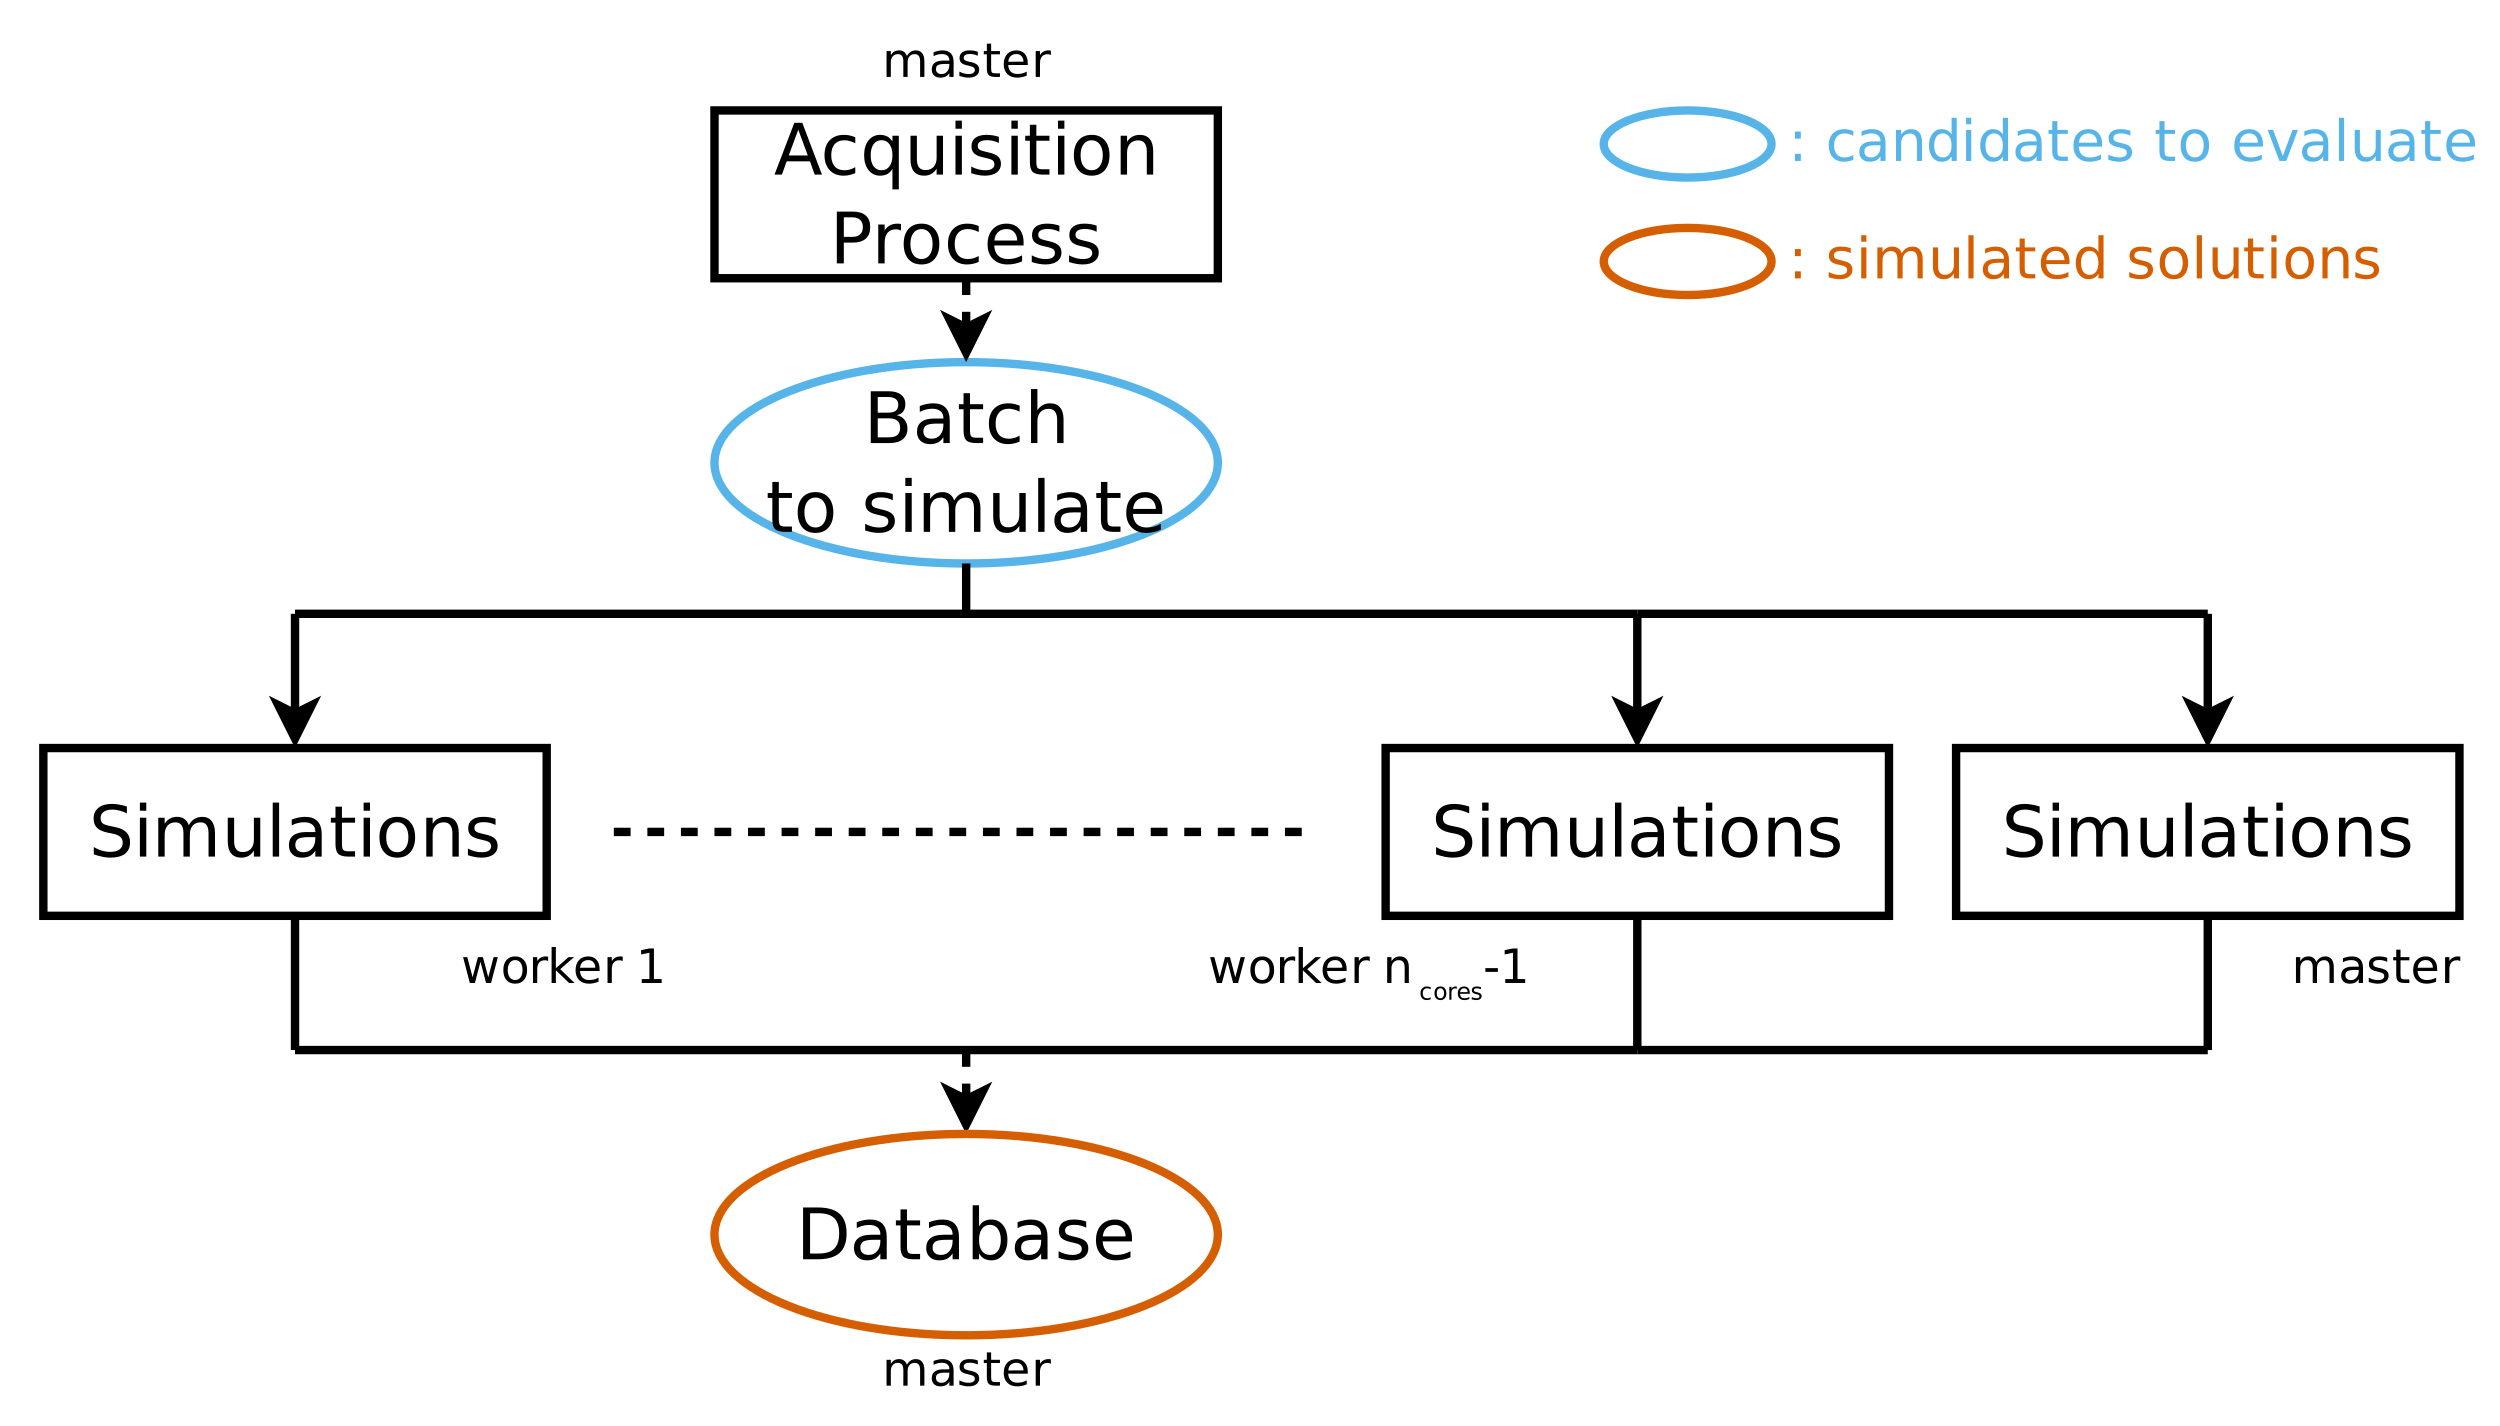 <?xml version="1.0" encoding="UTF-8"?>
<svg xmlns="http://www.w3.org/2000/svg" xmlns:xlink="http://www.w3.org/1999/xlink" width="447pt" height="255pt" viewBox="0 0 447 255" version="1.1">
<defs>
<g>
<symbol overflow="visible" id="glyph0-0">
<path style="stroke:none;" d="M 0.5 1.797 L 0.5 -7.156 L 5.578 -7.156 L 5.578 1.797 Z M 1.078 1.234 L 5.016 1.234 L 5.016 -6.594 L 1.078 -6.594 Z M 1.078 1.234 "/>
</symbol>
<symbol overflow="visible" id="glyph0-1">
<path style="stroke:none;" d="M 1.188 -1.266 L 2.234 -1.266 L 2.234 0 L 1.188 0 Z M 1.188 -5.25 L 2.234 -5.25 L 2.234 -3.984 L 1.188 -3.984 Z M 1.188 -5.25 "/>
</symbol>
<symbol overflow="visible" id="glyph0-2">
<path style="stroke:none;" d=""/>
</symbol>
<symbol overflow="visible" id="glyph0-3">
<path style="stroke:none;" d="M 4.953 -5.344 L 4.953 -4.484 C 4.691 -4.629 4.43 -4.738 4.172 -4.812 C 3.91 -4.883 3.648 -4.922 3.391 -4.922 C 2.797 -4.922 2.332 -4.727 2 -4.344 C 1.676 -3.969 1.516 -3.441 1.516 -2.766 C 1.516 -2.086 1.676 -1.562 2 -1.188 C 2.332 -0.812 2.797 -0.625 3.391 -0.625 C 3.648 -0.625 3.91 -0.66 4.172 -0.734 C 4.43 -0.805 4.691 -0.914 4.953 -1.062 L 4.953 -0.219 C 4.703 -0.094 4.438 -0.004 4.156 0.047 C 3.883 0.109 3.598 0.141 3.297 0.141 C 2.453 0.141 1.785 -0.117 1.297 -0.641 C 0.805 -1.172 0.562 -1.879 0.562 -2.766 C 0.562 -3.672 0.805 -4.383 1.297 -4.906 C 1.797 -5.426 2.484 -5.688 3.359 -5.688 C 3.641 -5.688 3.91 -5.656 4.172 -5.594 C 4.441 -5.539 4.703 -5.457 4.953 -5.344 Z M 4.953 -5.344 "/>
</symbol>
<symbol overflow="visible" id="glyph0-4">
<path style="stroke:none;" d="M 3.484 -2.797 C 2.742 -2.797 2.227 -2.707 1.938 -2.531 C 1.656 -2.363 1.516 -2.078 1.516 -1.672 C 1.516 -1.348 1.617 -1.094 1.828 -0.906 C 2.047 -0.719 2.344 -0.625 2.719 -0.625 C 3.219 -0.625 3.617 -0.801 3.922 -1.156 C 4.234 -1.52 4.391 -2 4.391 -2.594 L 4.391 -2.797 Z M 5.297 -3.172 L 5.297 0 L 4.391 0 L 4.391 -0.844 C 4.18 -0.508 3.922 -0.258 3.609 -0.094 C 3.297 0.062 2.914 0.141 2.469 0.141 C 1.895 0.141 1.441 -0.016 1.109 -0.328 C 0.773 -0.648 0.609 -1.078 0.609 -1.609 C 0.609 -2.234 0.816 -2.703 1.234 -3.016 C 1.648 -3.336 2.273 -3.5 3.109 -3.5 L 4.391 -3.5 L 4.391 -3.594 C 4.391 -4.008 4.25 -4.332 3.969 -4.562 C 3.695 -4.801 3.312 -4.922 2.812 -4.922 C 2.488 -4.922 2.176 -4.879 1.875 -4.797 C 1.582 -4.723 1.297 -4.609 1.016 -4.453 L 1.016 -5.297 C 1.348 -5.43 1.672 -5.531 1.984 -5.594 C 2.297 -5.656 2.602 -5.688 2.906 -5.688 C 3.707 -5.688 4.305 -5.477 4.703 -5.062 C 5.098 -4.645 5.297 -4.016 5.297 -3.172 Z M 5.297 -3.172 "/>
</symbol>
<symbol overflow="visible" id="glyph0-5">
<path style="stroke:none;" d="M 5.578 -3.359 L 5.578 0 L 4.656 0 L 4.656 -3.328 C 4.656 -3.848 4.551 -4.238 4.344 -4.5 C 4.145 -4.758 3.844 -4.891 3.438 -4.891 C 2.938 -4.891 2.547 -4.734 2.266 -4.422 C 1.984 -4.109 1.844 -3.68 1.844 -3.141 L 1.844 0 L 0.922 0 L 0.922 -5.547 L 1.844 -5.547 L 1.844 -4.688 C 2.062 -5.02 2.316 -5.27 2.609 -5.438 C 2.91 -5.602 3.254 -5.688 3.641 -5.688 C 4.273 -5.688 4.754 -5.488 5.078 -5.094 C 5.41 -4.695 5.578 -4.117 5.578 -3.359 Z M 5.578 -3.359 "/>
</symbol>
<symbol overflow="visible" id="glyph0-6">
<path style="stroke:none;" d="M 4.609 -4.719 L 4.609 -7.719 L 5.531 -7.719 L 5.531 0 L 4.609 0 L 4.609 -0.828 C 4.422 -0.504 4.18 -0.258 3.891 -0.094 C 3.598 0.062 3.242 0.141 2.828 0.141 C 2.16 0.141 1.613 -0.125 1.188 -0.656 C 0.77 -1.195 0.562 -1.898 0.562 -2.766 C 0.562 -3.641 0.77 -4.344 1.188 -4.875 C 1.613 -5.414 2.16 -5.688 2.828 -5.688 C 3.242 -5.688 3.598 -5.602 3.891 -5.438 C 4.18 -5.281 4.422 -5.039 4.609 -4.719 Z M 1.5 -2.766 C 1.5 -2.098 1.633 -1.57 1.906 -1.188 C 2.188 -0.812 2.57 -0.625 3.062 -0.625 C 3.539 -0.625 3.914 -0.812 4.188 -1.188 C 4.469 -1.57 4.609 -2.098 4.609 -2.766 C 4.609 -3.441 4.469 -3.969 4.188 -4.344 C 3.914 -4.727 3.539 -4.922 3.062 -4.922 C 2.57 -4.922 2.188 -4.727 1.906 -4.344 C 1.633 -3.969 1.5 -3.441 1.5 -2.766 Z M 1.5 -2.766 "/>
</symbol>
<symbol overflow="visible" id="glyph0-7">
<path style="stroke:none;" d="M 0.953 -5.547 L 1.875 -5.547 L 1.875 0 L 0.953 0 Z M 0.953 -7.719 L 1.875 -7.719 L 1.875 -6.562 L 0.953 -6.562 Z M 0.953 -7.719 "/>
</symbol>
<symbol overflow="visible" id="glyph0-8">
<path style="stroke:none;" d="M 1.859 -7.125 L 1.859 -5.547 L 3.734 -5.547 L 3.734 -4.844 L 1.859 -4.844 L 1.859 -1.828 C 1.859 -1.379 1.922 -1.086 2.047 -0.953 C 2.172 -0.828 2.422 -0.766 2.797 -0.766 L 3.734 -0.766 L 3.734 0 L 2.797 0 C 2.098 0 1.613 -0.129 1.344 -0.391 C 1.07 -0.648 0.938 -1.129 0.938 -1.828 L 0.938 -4.844 L 0.266 -4.844 L 0.266 -5.547 L 0.938 -5.547 L 0.938 -7.125 Z M 1.859 -7.125 "/>
</symbol>
<symbol overflow="visible" id="glyph0-9">
<path style="stroke:none;" d="M 5.703 -3 L 5.703 -2.562 L 1.516 -2.562 C 1.555 -1.926 1.742 -1.441 2.078 -1.109 C 2.422 -0.785 2.895 -0.625 3.5 -0.625 C 3.844 -0.625 4.18 -0.664 4.516 -0.75 C 4.848 -0.844 5.176 -0.973 5.5 -1.141 L 5.5 -0.281 C 5.164 -0.145 4.828 -0.039 4.484 0.031 C 4.141 0.102 3.789 0.141 3.438 0.141 C 2.551 0.141 1.848 -0.113 1.328 -0.625 C 0.816 -1.145 0.562 -1.844 0.562 -2.719 C 0.562 -3.633 0.805 -4.359 1.297 -4.891 C 1.785 -5.422 2.445 -5.688 3.281 -5.688 C 4.031 -5.688 4.617 -5.445 5.047 -4.969 C 5.484 -4.488 5.703 -3.832 5.703 -3 Z M 4.797 -3.266 C 4.785 -3.766 4.645 -4.164 4.375 -4.469 C 4.102 -4.77 3.742 -4.922 3.297 -4.922 C 2.785 -4.922 2.375 -4.773 2.062 -4.484 C 1.758 -4.191 1.586 -3.785 1.547 -3.266 Z M 4.797 -3.266 "/>
</symbol>
<symbol overflow="visible" id="glyph0-10">
<path style="stroke:none;" d="M 4.5 -5.391 L 4.5 -4.531 C 4.238 -4.656 3.969 -4.75 3.688 -4.812 C 3.414 -4.883 3.129 -4.922 2.828 -4.922 C 2.379 -4.922 2.039 -4.852 1.812 -4.719 C 1.582 -4.582 1.469 -4.375 1.469 -4.094 C 1.469 -3.883 1.547 -3.719 1.703 -3.594 C 1.867 -3.469 2.195 -3.352 2.688 -3.25 L 3 -3.172 C 3.656 -3.035 4.117 -2.844 4.391 -2.594 C 4.66 -2.344 4.797 -1.988 4.797 -1.531 C 4.797 -1.02 4.594 -0.613 4.188 -0.312 C 3.781 -0.008 3.219 0.141 2.5 0.141 C 2.195 0.141 1.883 0.109 1.562 0.047 C 1.25 -0.004 0.91 -0.086 0.547 -0.203 L 0.547 -1.141 C 0.891 -0.961 1.223 -0.832 1.547 -0.75 C 1.867 -0.664 2.191 -0.625 2.516 -0.625 C 2.941 -0.625 3.27 -0.695 3.5 -0.844 C 3.738 -0.988 3.859 -1.195 3.859 -1.469 C 3.859 -1.707 3.773 -1.895 3.609 -2.031 C 3.441 -2.164 3.078 -2.297 2.516 -2.422 L 2.188 -2.484 C 1.625 -2.609 1.219 -2.789 0.969 -3.031 C 0.719 -3.281 0.594 -3.617 0.594 -4.047 C 0.594 -4.566 0.773 -4.969 1.141 -5.25 C 1.516 -5.539 2.039 -5.688 2.719 -5.688 C 3.062 -5.688 3.379 -5.66 3.672 -5.609 C 3.973 -5.566 4.25 -5.492 4.5 -5.391 Z M 4.5 -5.391 "/>
</symbol>
<symbol overflow="visible" id="glyph0-11">
<path style="stroke:none;" d="M 3.109 -4.922 C 2.617 -4.922 2.227 -4.727 1.938 -4.344 C 1.656 -3.957 1.516 -3.43 1.516 -2.766 C 1.516 -2.109 1.656 -1.586 1.938 -1.203 C 2.227 -0.816 2.617 -0.625 3.109 -0.625 C 3.598 -0.625 3.984 -0.816 4.266 -1.203 C 4.547 -1.586 4.688 -2.109 4.688 -2.766 C 4.688 -3.43 4.547 -3.957 4.266 -4.344 C 3.984 -4.727 3.598 -4.922 3.109 -4.922 Z M 3.109 -5.688 C 3.898 -5.688 4.52 -5.426 4.969 -4.906 C 5.426 -4.395 5.656 -3.68 5.656 -2.766 C 5.656 -1.859 5.426 -1.145 4.969 -0.625 C 4.52 -0.113 3.898 0.141 3.109 0.141 C 2.316 0.141 1.691 -0.113 1.234 -0.625 C 0.785 -1.145 0.562 -1.859 0.562 -2.766 C 0.562 -3.68 0.785 -4.395 1.234 -4.906 C 1.691 -5.426 2.316 -5.688 3.109 -5.688 Z M 3.109 -5.688 "/>
</symbol>
<symbol overflow="visible" id="glyph0-12">
<path style="stroke:none;" d="M 0.297 -5.547 L 1.266 -5.547 L 3 -0.891 L 4.734 -5.547 L 5.703 -5.547 L 3.625 0 L 2.391 0 Z M 0.297 -5.547 "/>
</symbol>
<symbol overflow="visible" id="glyph0-13">
<path style="stroke:none;" d="M 0.953 -7.719 L 1.875 -7.719 L 1.875 0 L 0.953 0 Z M 0.953 -7.719 "/>
</symbol>
<symbol overflow="visible" id="glyph0-14">
<path style="stroke:none;" d="M 0.859 -2.188 L 0.859 -5.547 L 1.781 -5.547 L 1.781 -2.234 C 1.781 -1.703 1.879 -1.305 2.078 -1.047 C 2.285 -0.785 2.594 -0.656 3 -0.656 C 3.5 -0.656 3.891 -0.812 4.172 -1.125 C 4.461 -1.438 4.609 -1.863 4.609 -2.406 L 4.609 -5.547 L 5.516 -5.547 L 5.516 0 L 4.609 0 L 4.609 -0.859 C 4.379 -0.516 4.117 -0.258 3.828 -0.094 C 3.535 0.062 3.195 0.141 2.812 0.141 C 2.176 0.141 1.691 -0.055 1.359 -0.453 C 1.023 -0.848 0.859 -1.426 0.859 -2.188 Z M 3.156 -5.688 Z M 3.156 -5.688 "/>
</symbol>
<symbol overflow="visible" id="glyph0-15">
<path style="stroke:none;" d="M 5.281 -4.484 C 5.508 -4.898 5.781 -5.203 6.094 -5.391 C 6.414 -5.586 6.789 -5.688 7.219 -5.688 C 7.801 -5.688 8.25 -5.484 8.562 -5.078 C 8.875 -4.672 9.031 -4.098 9.031 -3.359 L 9.031 0 L 8.109 0 L 8.109 -3.328 C 8.109 -3.859 8.016 -4.25 7.828 -4.5 C 7.641 -4.758 7.352 -4.891 6.969 -4.891 C 6.5 -4.891 6.125 -4.734 5.844 -4.422 C 5.57 -4.109 5.438 -3.68 5.438 -3.141 L 5.438 0 L 4.516 0 L 4.516 -3.328 C 4.516 -3.859 4.422 -4.25 4.234 -4.5 C 4.047 -4.758 3.754 -4.891 3.359 -4.891 C 2.891 -4.891 2.52 -4.734 2.25 -4.422 C 1.977 -4.109 1.844 -3.68 1.844 -3.141 L 1.844 0 L 0.922 0 L 0.922 -5.547 L 1.844 -5.547 L 1.844 -4.688 C 2.051 -5.031 2.301 -5.281 2.594 -5.438 C 2.883 -5.602 3.227 -5.688 3.625 -5.688 C 4.031 -5.688 4.375 -5.582 4.656 -5.375 C 4.938 -5.176 5.145 -4.879 5.281 -4.484 Z M 5.281 -4.484 "/>
</symbol>
<symbol overflow="visible" id="glyph1-0">
<path style="stroke:none;" d="M 0.625 2.25 L 0.625 -8.953 L 6.984 -8.953 L 6.984 2.25 Z M 1.344 1.531 L 6.281 1.531 L 6.281 -8.25 L 1.344 -8.25 Z M 1.344 1.531 "/>
</symbol>
<symbol overflow="visible" id="glyph1-1">
<path style="stroke:none;" d="M 4.344 -8.031 L 2.641 -3.422 L 6.047 -3.422 Z M 3.641 -9.266 L 5.062 -9.266 L 8.578 0 L 7.281 0 L 6.438 -2.375 L 2.266 -2.375 L 1.422 0 L 0.094 0 Z M 3.641 -9.266 "/>
</symbol>
<symbol overflow="visible" id="glyph1-2">
<path style="stroke:none;" d="M 6.203 -6.688 L 6.203 -5.609 C 5.879 -5.785 5.551 -5.914 5.219 -6 C 4.895 -6.094 4.57 -6.141 4.25 -6.141 C 3.5 -6.141 2.922 -5.906 2.516 -5.438 C 2.109 -4.969 1.906 -4.312 1.906 -3.469 C 1.906 -2.625 2.109 -1.961 2.516 -1.484 C 2.922 -1.016 3.5 -0.781 4.25 -0.781 C 4.57 -0.781 4.895 -0.82 5.219 -0.906 C 5.551 -1 5.879 -1.141 6.203 -1.328 L 6.203 -0.266 C 5.879 -0.117 5.547 -0.008 5.203 0.062 C 4.867 0.145 4.508 0.188 4.125 0.188 C 3.07 0.188 2.238 -0.141 1.625 -0.797 C 1.008 -1.461 0.703 -2.352 0.703 -3.469 C 0.703 -4.602 1.008 -5.492 1.625 -6.141 C 2.25 -6.785 3.102 -7.109 4.188 -7.109 C 4.539 -7.109 4.883 -7.07 5.219 -7 C 5.551 -6.926 5.879 -6.82 6.203 -6.688 Z M 6.203 -6.688 "/>
</symbol>
<symbol overflow="visible" id="glyph1-3">
<path style="stroke:none;" d="M 1.875 -3.469 C 1.875 -2.625 2.047 -1.961 2.391 -1.484 C 2.742 -1.016 3.223 -0.781 3.828 -0.781 C 4.422 -0.781 4.891 -1.016 5.234 -1.484 C 5.586 -1.961 5.766 -2.625 5.766 -3.469 C 5.766 -4.301 5.586 -4.957 5.234 -5.438 C 4.891 -5.914 4.422 -6.156 3.828 -6.156 C 3.223 -6.156 2.742 -5.914 2.391 -5.438 C 2.047 -4.957 1.875 -4.301 1.875 -3.469 Z M 5.766 -1.047 C 5.523 -0.629 5.223 -0.316 4.859 -0.109 C 4.492 0.086 4.055 0.188 3.547 0.188 C 2.703 0.188 2.016 -0.145 1.484 -0.812 C 0.961 -1.488 0.703 -2.375 0.703 -3.469 C 0.703 -4.562 0.961 -5.441 1.484 -6.109 C 2.016 -6.773 2.703 -7.109 3.547 -7.109 C 4.055 -7.109 4.492 -7.008 4.859 -6.812 C 5.223 -6.613 5.523 -6.305 5.766 -5.891 L 5.766 -6.953 L 6.906 -6.953 L 6.906 2.641 L 5.766 2.641 Z M 5.766 -1.047 "/>
</symbol>
<symbol overflow="visible" id="glyph1-4">
<path style="stroke:none;" d="M 1.078 -2.734 L 1.078 -6.953 L 2.219 -6.953 L 2.219 -2.781 C 2.219 -2.125 2.344 -1.629 2.594 -1.297 C 2.852 -0.973 3.242 -0.812 3.766 -0.812 C 4.379 -0.812 4.863 -1.004 5.219 -1.391 C 5.57 -1.785 5.75 -2.328 5.75 -3.016 L 5.75 -6.953 L 6.891 -6.953 L 6.891 0 L 5.75 0 L 5.75 -1.062 C 5.477 -0.645 5.16 -0.332 4.797 -0.125 C 4.43 0.082 4.004 0.188 3.516 0.188 C 2.711 0.188 2.102 -0.062 1.688 -0.562 C 1.281 -1.062 1.078 -1.785 1.078 -2.734 Z M 3.953 -7.109 Z M 3.953 -7.109 "/>
</symbol>
<symbol overflow="visible" id="glyph1-5">
<path style="stroke:none;" d="M 1.203 -6.953 L 2.344 -6.953 L 2.344 0 L 1.203 0 Z M 1.203 -9.656 L 2.344 -9.656 L 2.344 -8.203 L 1.203 -8.203 Z M 1.203 -9.656 "/>
</symbol>
<symbol overflow="visible" id="glyph1-6">
<path style="stroke:none;" d="M 5.625 -6.75 L 5.625 -5.656 C 5.301 -5.82 4.961 -5.945 4.609 -6.031 C 4.266 -6.113 3.91 -6.156 3.547 -6.156 C 2.973 -6.156 2.547 -6.066 2.266 -5.891 C 1.984 -5.723 1.844 -5.469 1.844 -5.125 C 1.844 -4.852 1.941 -4.641 2.141 -4.484 C 2.348 -4.336 2.758 -4.195 3.375 -4.062 L 3.766 -3.969 C 4.566 -3.801 5.141 -3.555 5.484 -3.234 C 5.828 -2.922 6 -2.484 6 -1.922 C 6 -1.273 5.742 -0.758 5.234 -0.375 C 4.723 0 4.02 0.188 3.125 0.188 C 2.75 0.188 2.359 0.148 1.953 0.078 C 1.555 0.004 1.133 -0.102 0.688 -0.25 L 0.688 -1.438 C 1.113 -1.219 1.531 -1.051 1.938 -0.938 C 2.344 -0.832 2.75 -0.781 3.156 -0.781 C 3.688 -0.781 4.098 -0.867 4.391 -1.047 C 4.68 -1.234 4.828 -1.492 4.828 -1.828 C 4.828 -2.141 4.723 -2.379 4.516 -2.547 C 4.305 -2.711 3.848 -2.867 3.141 -3.016 L 2.734 -3.109 C 2.035 -3.266 1.523 -3.492 1.203 -3.797 C 0.891 -4.109 0.734 -4.531 0.734 -5.062 C 0.734 -5.719 0.961 -6.223 1.422 -6.578 C 1.891 -6.93 2.551 -7.109 3.406 -7.109 C 3.82 -7.109 4.219 -7.078 4.594 -7.016 C 4.969 -6.953 5.312 -6.863 5.625 -6.75 Z M 5.625 -6.75 "/>
</symbol>
<symbol overflow="visible" id="glyph1-7">
<path style="stroke:none;" d="M 2.328 -8.922 L 2.328 -6.953 L 4.672 -6.953 L 4.672 -6.062 L 2.328 -6.062 L 2.328 -2.281 C 2.328 -1.719 2.406 -1.352 2.562 -1.188 C 2.719 -1.031 3.031 -0.953 3.5 -0.953 L 4.672 -0.953 L 4.672 0 L 3.5 0 C 2.625 0 2.016 -0.16 1.672 -0.484 C 1.336 -0.816 1.172 -1.414 1.172 -2.281 L 1.172 -6.062 L 0.344 -6.062 L 0.344 -6.953 L 1.172 -6.953 L 1.172 -8.922 Z M 2.328 -8.922 "/>
</symbol>
<symbol overflow="visible" id="glyph1-8">
<path style="stroke:none;" d="M 3.891 -6.141 C 3.273 -6.141 2.789 -5.898 2.438 -5.422 C 2.082 -4.953 1.906 -4.301 1.906 -3.469 C 1.906 -2.633 2.082 -1.977 2.438 -1.5 C 2.789 -1.02 3.273 -0.781 3.891 -0.781 C 4.492 -0.781 4.973 -1.02 5.328 -1.5 C 5.691 -1.988 5.875 -2.645 5.875 -3.469 C 5.875 -4.289 5.691 -4.941 5.328 -5.422 C 4.973 -5.898 4.492 -6.141 3.891 -6.141 Z M 3.891 -7.109 C 4.879 -7.109 5.656 -6.785 6.219 -6.141 C 6.789 -5.492 7.078 -4.602 7.078 -3.469 C 7.078 -2.332 6.789 -1.438 6.219 -0.781 C 5.656 -0.133 4.879 0.188 3.891 0.188 C 2.891 0.188 2.109 -0.133 1.547 -0.781 C 0.984 -1.438 0.703 -2.332 0.703 -3.469 C 0.703 -4.602 0.984 -5.492 1.547 -6.141 C 2.109 -6.785 2.891 -7.109 3.891 -7.109 Z M 3.891 -7.109 "/>
</symbol>
<symbol overflow="visible" id="glyph1-9">
<path style="stroke:none;" d="M 6.969 -4.188 L 6.969 0 L 5.828 0 L 5.828 -4.156 C 5.828 -4.812 5.695 -5.301 5.438 -5.625 C 5.188 -5.957 4.805 -6.125 4.297 -6.125 C 3.68 -6.125 3.191 -5.926 2.828 -5.531 C 2.473 -5.133 2.297 -4.598 2.297 -3.922 L 2.297 0 L 1.156 0 L 1.156 -6.953 L 2.297 -6.953 L 2.297 -5.875 C 2.566 -6.289 2.891 -6.598 3.266 -6.797 C 3.641 -7.004 4.066 -7.109 4.547 -7.109 C 5.348 -7.109 5.953 -6.859 6.359 -6.359 C 6.766 -5.867 6.969 -5.145 6.969 -4.188 Z M 6.969 -4.188 "/>
</symbol>
<symbol overflow="visible" id="glyph1-10">
<path style="stroke:none;" d="M 2.5 -8.234 L 2.5 -4.75 L 4.078 -4.75 C 4.66 -4.75 5.109 -4.898 5.422 -5.203 C 5.742 -5.504 5.906 -5.938 5.906 -6.5 C 5.906 -7.051 5.742 -7.477 5.422 -7.781 C 5.109 -8.082 4.66 -8.234 4.078 -8.234 Z M 1.25 -9.266 L 4.078 -9.266 C 5.109 -9.266 5.891 -9.031 6.422 -8.562 C 6.953 -8.094 7.219 -7.406 7.219 -6.5 C 7.219 -5.582 6.953 -4.891 6.422 -4.422 C 5.891 -3.953 5.109 -3.719 4.078 -3.719 L 2.5 -3.719 L 2.5 0 L 1.25 0 Z M 1.25 -9.266 "/>
</symbol>
<symbol overflow="visible" id="glyph1-11">
<path style="stroke:none;" d="M 5.219 -5.875 C 5.094 -5.945 4.953 -6 4.797 -6.031 C 4.648 -6.07 4.484 -6.094 4.297 -6.094 C 3.66 -6.094 3.164 -5.883 2.812 -5.469 C 2.469 -5.051 2.297 -4.445 2.297 -3.656 L 2.297 0 L 1.156 0 L 1.156 -6.953 L 2.297 -6.953 L 2.297 -5.875 C 2.535 -6.289 2.848 -6.598 3.234 -6.797 C 3.617 -7.004 4.086 -7.109 4.641 -7.109 C 4.711 -7.109 4.797 -7.102 4.891 -7.094 C 4.992 -7.082 5.102 -7.066 5.219 -7.047 Z M 5.219 -5.875 "/>
</symbol>
<symbol overflow="visible" id="glyph1-12">
<path style="stroke:none;" d="M 7.141 -3.766 L 7.141 -3.203 L 1.891 -3.203 C 1.941 -2.41 2.176 -1.805 2.594 -1.391 C 3.02 -0.984 3.613 -0.781 4.375 -0.781 C 4.812 -0.781 5.234 -0.832 5.641 -0.938 C 6.055 -1.051 6.469 -1.219 6.875 -1.438 L 6.875 -0.359 C 6.469 -0.18 6.047 -0.047 5.609 0.047 C 5.18 0.141 4.742 0.188 4.297 0.188 C 3.191 0.188 2.316 -0.133 1.672 -0.781 C 1.023 -1.426 0.703 -2.301 0.703 -3.406 C 0.703 -4.539 1.008 -5.441 1.625 -6.109 C 2.238 -6.773 3.066 -7.109 4.109 -7.109 C 5.047 -7.109 5.785 -6.805 6.328 -6.203 C 6.867 -5.609 7.141 -4.797 7.141 -3.766 Z M 6 -4.094 C 5.988 -4.719 5.812 -5.211 5.469 -5.578 C 5.133 -5.953 4.688 -6.141 4.125 -6.141 C 3.477 -6.141 2.961 -5.957 2.578 -5.594 C 2.203 -5.238 1.984 -4.738 1.922 -4.094 Z M 6 -4.094 "/>
</symbol>
<symbol overflow="visible" id="glyph1-13">
<path style="stroke:none;" d="M 2.5 -4.422 L 2.5 -1.031 L 4.516 -1.031 C 5.18 -1.031 5.676 -1.164 6 -1.438 C 6.332 -1.719 6.5 -2.148 6.5 -2.734 C 6.5 -3.305 6.332 -3.727 6 -4 C 5.676 -4.281 5.18 -4.422 4.516 -4.422 Z M 2.5 -8.234 L 2.5 -5.438 L 4.359 -5.438 C 4.961 -5.438 5.414 -5.551 5.719 -5.781 C 6.02 -6.008 6.172 -6.359 6.172 -6.828 C 6.172 -7.297 6.02 -7.645 5.719 -7.875 C 5.414 -8.113 4.961 -8.234 4.359 -8.234 Z M 1.25 -9.266 L 4.453 -9.266 C 5.398 -9.266 6.133 -9.062 6.656 -8.656 C 7.176 -8.258 7.438 -7.695 7.438 -6.969 C 7.438 -6.406 7.301 -5.957 7.031 -5.625 C 6.77 -5.289 6.383 -5.082 5.875 -5 C 6.488 -4.863 6.961 -4.582 7.297 -4.156 C 7.641 -3.738 7.812 -3.219 7.812 -2.594 C 7.812 -1.77 7.531 -1.129 6.969 -0.672 C 6.406 -0.223 5.609 0 4.578 0 L 1.25 0 Z M 1.25 -9.266 "/>
</symbol>
<symbol overflow="visible" id="glyph1-14">
<path style="stroke:none;" d="M 4.359 -3.484 C 3.43 -3.484 2.789 -3.379 2.438 -3.172 C 2.082 -2.961 1.906 -2.602 1.906 -2.094 C 1.906 -1.688 2.035 -1.363 2.297 -1.125 C 2.566 -0.895 2.93 -0.781 3.391 -0.781 C 4.023 -0.781 4.531 -1.004 4.906 -1.453 C 5.289 -1.898 5.484 -2.492 5.484 -3.234 L 5.484 -3.484 Z M 6.625 -3.969 L 6.625 0 L 5.484 0 L 5.484 -1.047 C 5.223 -0.629 4.898 -0.316 4.516 -0.109 C 4.129 0.086 3.656 0.188 3.094 0.188 C 2.375 0.188 1.805 -0.008 1.391 -0.406 C 0.973 -0.812 0.766 -1.348 0.766 -2.016 C 0.766 -2.797 1.023 -3.383 1.547 -3.781 C 2.066 -4.188 2.848 -4.391 3.891 -4.391 L 5.484 -4.391 L 5.484 -4.5 C 5.484 -5.02 5.312 -5.422 4.969 -5.703 C 4.625 -5.992 4.141 -6.141 3.516 -6.141 C 3.117 -6.141 2.734 -6.094 2.359 -6 C 1.984 -5.906 1.617 -5.766 1.266 -5.578 L 1.266 -6.625 C 1.68 -6.789 2.086 -6.91 2.484 -6.984 C 2.879 -7.066 3.266 -7.109 3.641 -7.109 C 4.641 -7.109 5.383 -6.848 5.875 -6.328 C 6.375 -5.805 6.625 -5.02 6.625 -3.969 Z M 6.625 -3.969 "/>
</symbol>
<symbol overflow="visible" id="glyph1-15">
<path style="stroke:none;" d="M 6.969 -4.188 L 6.969 0 L 5.828 0 L 5.828 -4.156 C 5.828 -4.812 5.695 -5.301 5.438 -5.625 C 5.188 -5.957 4.805 -6.125 4.297 -6.125 C 3.68 -6.125 3.191 -5.926 2.828 -5.531 C 2.473 -5.133 2.297 -4.598 2.297 -3.922 L 2.297 0 L 1.156 0 L 1.156 -9.656 L 2.297 -9.656 L 2.297 -5.875 C 2.566 -6.289 2.891 -6.598 3.266 -6.797 C 3.641 -7.004 4.066 -7.109 4.547 -7.109 C 5.348 -7.109 5.953 -6.859 6.359 -6.359 C 6.766 -5.867 6.969 -5.145 6.969 -4.188 Z M 6.969 -4.188 "/>
</symbol>
<symbol overflow="visible" id="glyph1-16">
<path style="stroke:none;" d=""/>
</symbol>
<symbol overflow="visible" id="glyph1-17">
<path style="stroke:none;" d="M 6.609 -5.609 C 6.891 -6.117 7.227 -6.492 7.625 -6.734 C 8.02 -6.984 8.488 -7.109 9.031 -7.109 C 9.75 -7.109 10.305 -6.852 10.703 -6.344 C 11.098 -5.844 11.297 -5.125 11.297 -4.188 L 11.297 0 L 10.141 0 L 10.141 -4.156 C 10.141 -4.82 10.02 -5.316 9.781 -5.641 C 9.551 -5.961 9.195 -6.125 8.719 -6.125 C 8.125 -6.125 7.656 -5.926 7.312 -5.531 C 6.969 -5.133 6.797 -4.598 6.797 -3.922 L 6.797 0 L 5.656 0 L 5.656 -4.156 C 5.656 -4.82 5.535 -5.316 5.297 -5.641 C 5.055 -5.961 4.691 -6.125 4.203 -6.125 C 3.617 -6.125 3.156 -5.926 2.812 -5.531 C 2.469 -5.133 2.297 -4.598 2.297 -3.922 L 2.297 0 L 1.156 0 L 1.156 -6.953 L 2.297 -6.953 L 2.297 -5.875 C 2.555 -6.289 2.867 -6.598 3.234 -6.797 C 3.598 -7.004 4.031 -7.109 4.531 -7.109 C 5.039 -7.109 5.473 -6.977 5.828 -6.719 C 6.18 -6.469 6.441 -6.098 6.609 -5.609 Z M 6.609 -5.609 "/>
</symbol>
<symbol overflow="visible" id="glyph1-18">
<path style="stroke:none;" d="M 1.203 -9.656 L 2.344 -9.656 L 2.344 0 L 1.203 0 Z M 1.203 -9.656 "/>
</symbol>
<symbol overflow="visible" id="glyph1-19">
<path style="stroke:none;" d="M 6.797 -8.953 L 6.797 -7.734 C 6.316 -7.961 5.863 -8.129 5.438 -8.234 C 5.02 -8.348 4.617 -8.406 4.234 -8.406 C 3.547 -8.406 3.016 -8.27 2.641 -8 C 2.273 -7.738 2.094 -7.367 2.094 -6.891 C 2.094 -6.473 2.211 -6.16 2.453 -5.953 C 2.703 -5.742 3.172 -5.578 3.859 -5.453 L 4.625 -5.297 C 5.551 -5.117 6.238 -4.805 6.688 -4.359 C 7.133 -3.91 7.359 -3.312 7.359 -2.562 C 7.359 -1.656 7.055 -0.969 6.453 -0.5 C 5.848 -0.039 4.969 0.188 3.812 0.188 C 3.375 0.188 2.906 0.133 2.406 0.031 C 1.914 -0.07 1.406 -0.219 0.875 -0.406 L 0.875 -1.703 C 1.383 -1.41 1.879 -1.191 2.359 -1.047 C 2.848 -0.91 3.332 -0.844 3.812 -0.844 C 4.52 -0.844 5.066 -0.984 5.453 -1.266 C 5.848 -1.547 6.047 -1.945 6.047 -2.469 C 6.047 -2.914 5.906 -3.266 5.625 -3.516 C 5.344 -3.773 4.883 -3.973 4.25 -4.109 L 3.484 -4.25 C 2.555 -4.438 1.883 -4.727 1.469 -5.125 C 1.051 -5.52 0.844 -6.07 0.844 -6.781 C 0.844 -7.602 1.129 -8.25 1.703 -8.719 C 2.273 -9.188 3.07 -9.422 4.094 -9.422 C 4.52 -9.422 4.957 -9.379 5.406 -9.297 C 5.863 -9.223 6.328 -9.109 6.797 -8.953 Z M 6.797 -8.953 "/>
</symbol>
<symbol overflow="visible" id="glyph1-20">
<path style="stroke:none;" d="M 2.5 -8.234 L 2.5 -1.031 L 4.016 -1.031 C 5.297 -1.031 6.227 -1.316 6.812 -1.891 C 7.406 -2.473 7.703 -3.391 7.703 -4.641 C 7.703 -5.879 7.406 -6.785 6.812 -7.359 C 6.227 -7.941 5.297 -8.234 4.016 -8.234 Z M 1.25 -9.266 L 3.828 -9.266 C 5.617 -9.266 6.93 -8.891 7.766 -8.141 C 8.609 -7.391 9.031 -6.223 9.031 -4.641 C 9.031 -3.047 8.609 -1.875 7.766 -1.125 C 6.922 -0.375 5.609 0 3.828 0 L 1.25 0 Z M 1.25 -9.266 "/>
</symbol>
<symbol overflow="visible" id="glyph1-21">
<path style="stroke:none;" d="M 6.188 -3.469 C 6.188 -4.301 6.008 -4.957 5.656 -5.438 C 5.312 -5.914 4.844 -6.156 4.25 -6.156 C 3.645 -6.156 3.164 -5.914 2.812 -5.438 C 2.469 -4.957 2.297 -4.301 2.297 -3.469 C 2.297 -2.625 2.469 -1.961 2.812 -1.484 C 3.164 -1.016 3.645 -0.781 4.25 -0.781 C 4.844 -0.781 5.312 -1.016 5.656 -1.484 C 6.008 -1.961 6.188 -2.625 6.188 -3.469 Z M 2.297 -5.891 C 2.535 -6.305 2.836 -6.613 3.203 -6.812 C 3.578 -7.008 4.016 -7.109 4.516 -7.109 C 5.359 -7.109 6.047 -6.773 6.578 -6.109 C 7.109 -5.441 7.375 -4.562 7.375 -3.469 C 7.375 -2.375 7.109 -1.488 6.578 -0.812 C 6.047 -0.145 5.359 0.188 4.516 0.188 C 4.016 0.188 3.578 0.086 3.203 -0.109 C 2.836 -0.316 2.535 -0.629 2.297 -1.047 L 2.297 0 L 1.156 0 L 1.156 -9.656 L 2.297 -9.656 Z M 2.297 -5.891 "/>
</symbol>
<symbol overflow="visible" id="glyph2-0">
<path style="stroke:none;" d="M 0.422 1.5 L 0.422 -5.969 L 4.656 -5.969 L 4.656 1.5 Z M 0.891 1.031 L 4.188 1.031 L 4.188 -5.5 L 0.891 -5.5 Z M 0.891 1.031 "/>
</symbol>
<symbol overflow="visible" id="glyph2-1">
<path style="stroke:none;" d="M 4.406 -3.75 C 4.594 -4.082 4.816 -4.332 5.078 -4.5 C 5.348 -4.664 5.66 -4.75 6.016 -4.75 C 6.504 -4.75 6.879 -4.578 7.141 -4.234 C 7.398 -3.898 7.531 -3.422 7.531 -2.797 L 7.531 0 L 6.766 0 L 6.766 -2.766 C 6.766 -3.211 6.688 -3.539 6.531 -3.75 C 6.375 -3.969 6.133 -4.078 5.812 -4.078 C 5.414 -4.078 5.102 -3.945 4.875 -3.688 C 4.645 -3.426 4.531 -3.07 4.531 -2.625 L 4.531 0 L 3.766 0 L 3.766 -2.766 C 3.766 -3.211 3.688 -3.539 3.531 -3.75 C 3.375 -3.969 3.129 -4.078 2.797 -4.078 C 2.41 -4.078 2.102 -3.945 1.875 -3.688 C 1.645 -3.426 1.531 -3.07 1.531 -2.625 L 1.531 0 L 0.766 0 L 0.766 -4.625 L 1.531 -4.625 L 1.531 -3.906 C 1.707 -4.195 1.914 -4.41 2.156 -4.547 C 2.395 -4.68 2.68 -4.75 3.016 -4.75 C 3.359 -4.75 3.645 -4.66 3.875 -4.484 C 4.113 -4.316 4.289 -4.07 4.406 -3.75 Z M 4.406 -3.75 "/>
</symbol>
<symbol overflow="visible" id="glyph2-2">
<path style="stroke:none;" d="M 2.906 -2.328 C 2.289 -2.328 1.863 -2.254 1.625 -2.109 C 1.383 -1.973 1.266 -1.734 1.266 -1.391 C 1.266 -1.129 1.352 -0.914 1.531 -0.75 C 1.707 -0.594 1.953 -0.516 2.266 -0.516 C 2.68 -0.516 3.016 -0.664 3.266 -0.969 C 3.523 -1.27 3.656 -1.664 3.656 -2.156 L 3.656 -2.328 Z M 4.422 -2.641 L 4.422 0 L 3.656 0 L 3.656 -0.703 C 3.488 -0.422 3.273 -0.211 3.016 -0.078 C 2.754 0.055 2.438 0.125 2.062 0.125 C 1.582 0.125 1.203 -0.004 0.922 -0.266 C 0.648 -0.535 0.516 -0.895 0.516 -1.344 C 0.516 -1.863 0.688 -2.254 1.031 -2.516 C 1.383 -2.785 1.906 -2.922 2.594 -2.922 L 3.656 -2.922 L 3.656 -3 C 3.656 -3.344 3.539 -3.609 3.312 -3.797 C 3.082 -3.992 2.758 -4.094 2.344 -4.094 C 2.082 -4.094 1.82 -4.062 1.562 -4 C 1.312 -3.938 1.07 -3.844 0.844 -3.719 L 0.844 -4.422 C 1.125 -4.523 1.395 -4.602 1.656 -4.656 C 1.914 -4.719 2.172 -4.75 2.422 -4.75 C 3.086 -4.75 3.586 -4.57 3.922 -4.219 C 4.254 -3.875 4.422 -3.348 4.422 -2.641 Z M 4.422 -2.641 "/>
</symbol>
<symbol overflow="visible" id="glyph2-3">
<path style="stroke:none;" d="M 3.75 -4.5 L 3.75 -3.781 C 3.531 -3.883 3.305 -3.961 3.078 -4.016 C 2.848 -4.078 2.609 -4.109 2.359 -4.109 C 1.984 -4.109 1.703 -4.051 1.516 -3.938 C 1.328 -3.82 1.234 -3.645 1.234 -3.406 C 1.234 -3.227 1.301 -3.086 1.438 -2.984 C 1.57 -2.891 1.844 -2.797 2.25 -2.703 L 2.5 -2.656 C 3.039 -2.539 3.426 -2.375 3.656 -2.156 C 3.883 -1.945 4 -1.656 4 -1.281 C 4 -0.844 3.828 -0.5 3.484 -0.25 C 3.148 0 2.68 0.125 2.078 0.125 C 1.836 0.125 1.582 0.098 1.312 0.047 C 1.039 -0.004 0.754 -0.078 0.453 -0.172 L 0.453 -0.953 C 0.734 -0.805 1.008 -0.695 1.281 -0.625 C 1.562 -0.551 1.832 -0.516 2.094 -0.516 C 2.457 -0.516 2.734 -0.578 2.922 -0.703 C 3.117 -0.828 3.219 -1 3.219 -1.219 C 3.219 -1.426 3.145 -1.582 3 -1.688 C 2.863 -1.801 2.562 -1.91 2.094 -2.016 L 1.828 -2.078 C 1.359 -2.172 1.016 -2.32 0.797 -2.531 C 0.586 -2.738 0.484 -3.02 0.484 -3.375 C 0.484 -3.812 0.641 -4.148 0.953 -4.391 C 1.266 -4.629 1.703 -4.75 2.266 -4.75 C 2.547 -4.75 2.812 -4.727 3.062 -4.688 C 3.312 -4.645 3.539 -4.582 3.75 -4.5 Z M 3.75 -4.5 "/>
</symbol>
<symbol overflow="visible" id="glyph2-4">
<path style="stroke:none;" d="M 1.547 -5.953 L 1.547 -4.625 L 3.125 -4.625 L 3.125 -4.047 L 1.547 -4.047 L 1.547 -1.531 C 1.547 -1.145 1.598 -0.898 1.703 -0.797 C 1.805 -0.691 2.02 -0.641 2.344 -0.641 L 3.125 -0.641 L 3.125 0 L 2.344 0 C 1.75 0 1.336 -0.109 1.109 -0.328 C 0.891 -0.547 0.781 -0.945 0.781 -1.531 L 0.781 -4.047 L 0.234 -4.047 L 0.234 -4.625 L 0.781 -4.625 L 0.781 -5.953 Z M 1.547 -5.953 "/>
</symbol>
<symbol overflow="visible" id="glyph2-5">
<path style="stroke:none;" d="M 4.766 -2.5 L 4.766 -2.141 L 1.266 -2.141 C 1.297 -1.609 1.453 -1.207 1.734 -0.938 C 2.016 -0.664 2.41 -0.531 2.922 -0.531 C 3.211 -0.531 3.492 -0.562 3.766 -0.625 C 4.035 -0.695 4.305 -0.805 4.578 -0.953 L 4.578 -0.234 C 4.305 -0.117 4.023 -0.031 3.734 0.031 C 3.453 0.094 3.164 0.125 2.875 0.125 C 2.133 0.125 1.547 -0.086 1.109 -0.516 C 0.68 -0.953 0.469 -1.535 0.469 -2.266 C 0.469 -3.023 0.672 -3.629 1.078 -4.078 C 1.492 -4.523 2.047 -4.75 2.734 -4.75 C 3.359 -4.75 3.852 -4.547 4.219 -4.141 C 4.582 -3.742 4.766 -3.195 4.766 -2.5 Z M 4 -2.734 C 3.988 -3.148 3.867 -3.477 3.641 -3.719 C 3.422 -3.969 3.125 -4.094 2.75 -4.094 C 2.32 -4.094 1.977 -3.973 1.719 -3.734 C 1.469 -3.492 1.32 -3.156 1.281 -2.719 Z M 4 -2.734 "/>
</symbol>
<symbol overflow="visible" id="glyph2-6">
<path style="stroke:none;" d="M 3.484 -3.922 C 3.398 -3.973 3.305 -4.008 3.203 -4.031 C 3.098 -4.051 2.988 -4.062 2.875 -4.062 C 2.438 -4.062 2.102 -3.922 1.875 -3.641 C 1.645 -3.359 1.531 -2.957 1.531 -2.438 L 1.531 0 L 0.766 0 L 0.766 -4.625 L 1.531 -4.625 L 1.531 -3.906 C 1.695 -4.188 1.906 -4.395 2.156 -4.531 C 2.414 -4.676 2.727 -4.75 3.094 -4.75 C 3.145 -4.75 3.203 -4.742 3.266 -4.734 C 3.328 -4.723 3.398 -4.711 3.484 -4.703 Z M 3.484 -3.922 "/>
</symbol>
<symbol overflow="visible" id="glyph2-7">
<path style="stroke:none;" d="M 0.359 -4.625 L 1.109 -4.625 L 2.062 -1.016 L 3.016 -4.625 L 3.906 -4.625 L 4.859 -1.016 L 5.812 -4.625 L 6.578 -4.625 L 5.359 0 L 4.469 0 L 3.469 -3.797 L 2.469 0 L 1.562 0 Z M 0.359 -4.625 "/>
</symbol>
<symbol overflow="visible" id="glyph2-8">
<path style="stroke:none;" d="M 2.594 -4.094 C 2.188 -4.094 1.863 -3.93 1.625 -3.609 C 1.383 -3.297 1.266 -2.863 1.266 -2.312 C 1.266 -1.758 1.383 -1.32 1.625 -1 C 1.863 -0.688 2.188 -0.531 2.594 -0.531 C 3 -0.531 3.316 -0.688 3.547 -1 C 3.785 -1.32 3.906 -1.758 3.906 -2.312 C 3.906 -2.863 3.785 -3.297 3.547 -3.609 C 3.316 -3.93 3 -4.094 2.594 -4.094 Z M 2.594 -4.75 C 3.25 -4.75 3.766 -4.531 4.141 -4.094 C 4.523 -3.664 4.719 -3.07 4.719 -2.312 C 4.719 -1.551 4.523 -0.953 4.141 -0.516 C 3.766 -0.086 3.25 0.125 2.594 0.125 C 1.926 0.125 1.406 -0.086 1.031 -0.516 C 0.656 -0.953 0.469 -1.551 0.469 -2.312 C 0.469 -3.07 0.656 -3.664 1.031 -4.094 C 1.406 -4.531 1.926 -4.75 2.594 -4.75 Z M 2.594 -4.75 "/>
</symbol>
<symbol overflow="visible" id="glyph2-9">
<path style="stroke:none;" d="M 0.766 -6.438 L 1.531 -6.438 L 1.531 -2.641 L 3.797 -4.625 L 4.781 -4.625 L 2.312 -2.469 L 4.875 0 L 3.891 0 L 1.531 -2.266 L 1.531 0 L 0.766 0 Z M 0.766 -6.438 "/>
</symbol>
<symbol overflow="visible" id="glyph2-10">
<path style="stroke:none;" d=""/>
</symbol>
<symbol overflow="visible" id="glyph2-11">
<path style="stroke:none;" d="M 1.047 -0.703 L 2.422 -0.703 L 2.422 -5.406 L 0.938 -5.109 L 0.938 -5.875 L 2.406 -6.172 L 3.234 -6.172 L 3.234 -0.703 L 4.609 -0.703 L 4.609 0 L 1.047 0 Z M 1.047 -0.703 "/>
</symbol>
<symbol overflow="visible" id="glyph2-12">
<path style="stroke:none;" d="M 4.641 -2.797 L 4.641 0 L 3.891 0 L 3.891 -2.766 C 3.891 -3.203 3.801 -3.531 3.625 -3.75 C 3.457 -3.969 3.203 -4.078 2.859 -4.078 C 2.453 -4.078 2.129 -3.945 1.891 -3.688 C 1.648 -3.426 1.531 -3.07 1.531 -2.625 L 1.531 0 L 0.766 0 L 0.766 -4.625 L 1.531 -4.625 L 1.531 -3.906 C 1.719 -4.188 1.93 -4.395 2.172 -4.531 C 2.422 -4.676 2.707 -4.75 3.031 -4.75 C 3.562 -4.75 3.961 -4.582 4.234 -4.25 C 4.504 -3.914 4.641 -3.43 4.641 -2.797 Z M 4.641 -2.797 "/>
</symbol>
<symbol overflow="visible" id="glyph2-13">
<path style="stroke:none;" d="M 0.406 -2.656 L 2.641 -2.656 L 2.641 -1.984 L 0.406 -1.984 Z M 0.406 -2.656 "/>
</symbol>
<symbol overflow="visible" id="glyph3-0">
<path style="stroke:none;" d="M 0.203 0.75 L 0.203 -2.984 L 2.328 -2.984 L 2.328 0.75 Z M 0.453 0.516 L 2.094 0.516 L 2.094 -2.75 L 0.453 -2.75 Z M 0.453 0.516 "/>
</symbol>
<symbol overflow="visible" id="glyph3-1">
<path style="stroke:none;" d="M 2.062 -2.234 L 2.062 -1.875 C 1.957 -1.926 1.848 -1.969 1.734 -2 C 1.629 -2.031 1.523 -2.047 1.422 -2.047 C 1.172 -2.047 0.977 -1.969 0.844 -1.812 C 0.707 -1.656 0.641 -1.438 0.641 -1.156 C 0.641 -0.875 0.707 -0.656 0.844 -0.5 C 0.977 -0.344 1.172 -0.266 1.422 -0.266 C 1.523 -0.266 1.629 -0.273 1.734 -0.297 C 1.848 -0.328 1.957 -0.375 2.062 -0.438 L 2.062 -0.094 C 1.957 -0.039 1.848 -0.004 1.734 0.016 C 1.617 0.047 1.5 0.062 1.375 0.062 C 1.02 0.062 0.738 -0.047 0.531 -0.266 C 0.332 -0.484 0.234 -0.781 0.234 -1.156 C 0.234 -1.531 0.336 -1.828 0.547 -2.047 C 0.754 -2.266 1.035 -2.375 1.391 -2.375 C 1.516 -2.375 1.629 -2.359 1.734 -2.328 C 1.848 -2.305 1.957 -2.273 2.062 -2.234 Z M 2.062 -2.234 "/>
</symbol>
<symbol overflow="visible" id="glyph3-2">
<path style="stroke:none;" d="M 1.297 -2.047 C 1.086 -2.047 0.926 -1.969 0.812 -1.812 C 0.695 -1.656 0.641 -1.438 0.641 -1.156 C 0.641 -0.875 0.695 -0.656 0.812 -0.5 C 0.926 -0.344 1.086 -0.266 1.297 -0.266 C 1.492 -0.266 1.648 -0.344 1.766 -0.5 C 1.891 -0.664 1.953 -0.883 1.953 -1.156 C 1.953 -1.426 1.891 -1.641 1.766 -1.797 C 1.648 -1.961 1.492 -2.047 1.297 -2.047 Z M 1.297 -2.375 C 1.629 -2.375 1.891 -2.266 2.078 -2.047 C 2.266 -1.828 2.359 -1.531 2.359 -1.156 C 2.359 -0.781 2.266 -0.484 2.078 -0.266 C 1.891 -0.047 1.629 0.062 1.297 0.062 C 0.961 0.062 0.703 -0.047 0.516 -0.266 C 0.328 -0.484 0.234 -0.781 0.234 -1.156 C 0.234 -1.531 0.328 -1.828 0.516 -2.047 C 0.703 -2.266 0.961 -2.375 1.297 -2.375 Z M 1.297 -2.375 "/>
</symbol>
<symbol overflow="visible" id="glyph3-3">
<path style="stroke:none;" d="M 1.734 -1.953 C 1.691 -1.984 1.645 -2.004 1.594 -2.016 C 1.551 -2.023 1.5 -2.031 1.438 -2.031 C 1.219 -2.031 1.051 -1.957 0.938 -1.812 C 0.82 -1.676 0.766 -1.477 0.766 -1.219 L 0.766 0 L 0.391 0 L 0.391 -2.312 L 0.766 -2.312 L 0.766 -1.953 C 0.848 -2.098 0.953 -2.203 1.078 -2.266 C 1.203 -2.336 1.359 -2.375 1.547 -2.375 C 1.566 -2.375 1.594 -2.367 1.625 -2.359 C 1.664 -2.359 1.703 -2.352 1.734 -2.344 Z M 1.734 -1.953 "/>
</symbol>
<symbol overflow="visible" id="glyph3-4">
<path style="stroke:none;" d="M 2.375 -1.25 L 2.375 -1.062 L 0.625 -1.062 C 0.645 -0.801 0.723 -0.602 0.859 -0.469 C 1.004 -0.332 1.203 -0.266 1.453 -0.266 C 1.598 -0.266 1.738 -0.281 1.875 -0.312 C 2.02 -0.352 2.16 -0.41 2.297 -0.484 L 2.297 -0.125 C 2.16 -0.062 2.02 -0.016 1.875 0.016 C 1.727 0.047 1.582 0.062 1.438 0.062 C 1.062 0.062 0.766 -0.039 0.547 -0.25 C 0.336 -0.469 0.234 -0.766 0.234 -1.141 C 0.234 -1.516 0.332 -1.812 0.531 -2.031 C 0.738 -2.258 1.02 -2.375 1.375 -2.375 C 1.688 -2.375 1.93 -2.27 2.109 -2.062 C 2.285 -1.863 2.375 -1.594 2.375 -1.25 Z M 2 -1.359 C 2 -1.566 1.941 -1.734 1.828 -1.859 C 1.711 -1.984 1.562 -2.047 1.375 -2.047 C 1.156 -2.047 0.984 -1.984 0.859 -1.859 C 0.734 -1.742 0.66 -1.578 0.641 -1.359 Z M 2 -1.359 "/>
</symbol>
<symbol overflow="visible" id="glyph3-5">
<path style="stroke:none;" d="M 1.875 -2.25 L 1.875 -1.891 C 1.77 -1.941 1.656 -1.977 1.531 -2 C 1.414 -2.031 1.301 -2.047 1.188 -2.047 C 0.988 -2.047 0.844 -2.016 0.75 -1.953 C 0.656 -1.898 0.609 -1.816 0.609 -1.703 C 0.609 -1.617 0.641 -1.551 0.703 -1.5 C 0.773 -1.445 0.914 -1.398 1.125 -1.359 L 1.25 -1.328 C 1.52 -1.266 1.711 -1.18 1.828 -1.078 C 1.941 -0.973 2 -0.828 2 -0.641 C 2 -0.422 1.91 -0.25 1.734 -0.125 C 1.566 0 1.336 0.062 1.047 0.062 C 0.922 0.062 0.789 0.047 0.656 0.016 C 0.52 -0.004 0.379 -0.035 0.234 -0.078 L 0.234 -0.484 C 0.367 -0.41 0.504 -0.352 0.641 -0.312 C 0.773 -0.281 0.91 -0.266 1.047 -0.266 C 1.223 -0.266 1.359 -0.289 1.453 -0.344 C 1.555 -0.406 1.609 -0.492 1.609 -0.609 C 1.609 -0.711 1.57 -0.789 1.5 -0.844 C 1.438 -0.906 1.285 -0.957 1.047 -1 L 0.906 -1.031 C 0.676 -1.082 0.508 -1.16 0.406 -1.266 C 0.301 -1.367 0.25 -1.508 0.25 -1.688 C 0.25 -1.906 0.32 -2.07 0.469 -2.188 C 0.625 -2.312 0.848 -2.375 1.141 -2.375 C 1.273 -2.375 1.406 -2.363 1.531 -2.344 C 1.656 -2.32 1.77 -2.289 1.875 -2.25 Z M 1.875 -2.25 "/>
</symbol>
</g>
</defs>
<g id="surface4138">
<rect x="0" y="0" width="447" height="255" style="fill:rgb(100%,100%,100%);fill-opacity:1;stroke:none;"/>
<path style="fill:none;stroke-width:0.05;stroke-linecap:butt;stroke-linejoin:miter;stroke:rgb(100%,100%,100%);stroke-opacity:1;stroke-miterlimit:10;" d="M 0.3 0.4 L 15.1 0.4 L 15.1 8.8 L 0.3 8.8 Z M 0.3 0.4 " transform="matrix(30,0,0,30,-7.25,-10.25)"/>
<path style="fill-rule:evenodd;fill:rgb(100%,100%,100%);fill-opacity:1;stroke-width:0.05;stroke-linecap:butt;stroke-linejoin:miter;stroke:rgb(33.725%,70.588%,91.373%);stroke-opacity:1;stroke-miterlimit:10;" d="M 10.8 1.2 C 10.8 1.31 10.576 1.4 10.3 1.4 C 10.024 1.4 9.8 1.31 9.8 1.2 C 9.8 1.09 10.024 1 10.3 1 C 10.576 1 10.8 1.09 10.8 1.2 " transform="matrix(30,0,0,30,-7.25,-10.25)"/>
<g style="fill:rgb(33.725%,70.588%,91.373%);fill-opacity:1;">
  <use xlink:href="#glyph0-1" x="319.75" y="28.778"/>
  <use xlink:href="#glyph0-2" x="323.083" y="28.778"/>
  <use xlink:href="#glyph0-3" x="326.417" y="28.778"/>
  <use xlink:href="#glyph0-4" x="331.833" y="28.778"/>
  <use xlink:href="#glyph0-5" x="338.083" y="28.778"/>
  <use xlink:href="#glyph0-6" x="344.333" y="28.778"/>
  <use xlink:href="#glyph0-7" x="350.583" y="28.778"/>
  <use xlink:href="#glyph0-6" x="353.5" y="28.778"/>
  <use xlink:href="#glyph0-4" x="359.75" y="28.778"/>
  <use xlink:href="#glyph0-8" x="366" y="28.778"/>
  <use xlink:href="#glyph0-9" x="370.167" y="28.778"/>
  <use xlink:href="#glyph0-10" x="376.417" y="28.778"/>
  <use xlink:href="#glyph0-2" x="381.833" y="28.778"/>
  <use xlink:href="#glyph0-8" x="385.167" y="28.778"/>
  <use xlink:href="#glyph0-11" x="389.333" y="28.778"/>
  <use xlink:href="#glyph0-2" x="395.583" y="28.778"/>
  <use xlink:href="#glyph0-9" x="398.917" y="28.778"/>
  <use xlink:href="#glyph0-12" x="405.167" y="28.778"/>
  <use xlink:href="#glyph0-4" x="411" y="28.778"/>
  <use xlink:href="#glyph0-13" x="417.25" y="28.778"/>
  <use xlink:href="#glyph0-14" x="420.167" y="28.778"/>
  <use xlink:href="#glyph0-4" x="426.417" y="28.778"/>
  <use xlink:href="#glyph0-8" x="432.667" y="28.778"/>
  <use xlink:href="#glyph0-9" x="436.833" y="28.778"/>
</g>
<path style="fill-rule:evenodd;fill:rgb(100%,100%,100%);fill-opacity:1;stroke-width:0.05;stroke-linecap:butt;stroke-linejoin:miter;stroke:rgb(0%,0%,0%);stroke-opacity:1;stroke-miterlimit:10;" d="M 4.5 1 L 7.5 1 L 7.5 2 L 4.5 2 Z M 4.5 1 " transform="matrix(30,0,0,30,-7.25,-10.25)"/>
<g style="fill:rgb(0%,0%,0%);fill-opacity:1;">
  <use xlink:href="#glyph1-1" x="138.387" y="31.222"/>
  <use xlink:href="#glyph1-2" x="146.72" y="31.222"/>
  <use xlink:href="#glyph1-3" x="153.803" y="31.222"/>
  <use xlink:href="#glyph1-4" x="161.72" y="31.222"/>
  <use xlink:href="#glyph1-5" x="169.637" y="31.222"/>
  <use xlink:href="#glyph1-6" x="172.97" y="31.222"/>
  <use xlink:href="#glyph1-5" x="179.637" y="31.222"/>
  <use xlink:href="#glyph1-7" x="182.97" y="31.222"/>
  <use xlink:href="#glyph1-5" x="187.97" y="31.222"/>
  <use xlink:href="#glyph1-8" x="191.303" y="31.222"/>
  <use xlink:href="#glyph1-9" x="199.22" y="31.222"/>
</g>
<g style="fill:rgb(0%,0%,0%);fill-opacity:1;">
  <use xlink:href="#glyph1-10" x="148.375" y="47.097"/>
  <use xlink:href="#glyph1-11" x="155.875" y="47.097"/>
  <use xlink:href="#glyph1-8" x="160.875" y="47.097"/>
  <use xlink:href="#glyph1-2" x="168.792" y="47.097"/>
  <use xlink:href="#glyph1-12" x="175.875" y="47.097"/>
  <use xlink:href="#glyph1-6" x="183.792" y="47.097"/>
  <use xlink:href="#glyph1-6" x="190.458" y="47.097"/>
</g>
<g style="fill:rgb(0%,0%,0%);fill-opacity:1;">
  <use xlink:href="#glyph2-1" x="157.75" y="13.757"/>
  <use xlink:href="#glyph2-2" x="166.083" y="13.757"/>
  <use xlink:href="#glyph2-3" x="171.083" y="13.757"/>
  <use xlink:href="#glyph2-4" x="175.667" y="13.757"/>
  <use xlink:href="#glyph2-5" x="179" y="13.757"/>
  <use xlink:href="#glyph2-6" x="184.417" y="13.757"/>
</g>
<path style="fill-rule:evenodd;fill:rgb(100%,100%,100%);fill-opacity:1;stroke-width:0.05;stroke-linecap:butt;stroke-linejoin:miter;stroke:rgb(33.725%,70.588%,91.373%);stroke-opacity:1;stroke-miterlimit:10;" d="M 7.5 3.1 C 7.5 3.431 6.828 3.7 6 3.7 C 5.172 3.7 4.5 3.431 4.5 3.1 C 4.5 2.769 5.172 2.5 6 2.5 C 6.828 2.5 7.5 2.769 7.5 3.1 " transform="matrix(30,0,0,30,-7.25,-10.25)"/>
<g style="fill:rgb(0%,0%,0%);fill-opacity:1;">
  <use xlink:href="#glyph1-13" x="154.441" y="79.222"/>
  <use xlink:href="#glyph1-14" x="163.191" y="79.222"/>
  <use xlink:href="#glyph1-7" x="171.108" y="79.222"/>
  <use xlink:href="#glyph1-2" x="176.108" y="79.222"/>
  <use xlink:href="#glyph1-15" x="183.191" y="79.222"/>
</g>
<g style="fill:rgb(0%,0%,0%);fill-opacity:1;">
  <use xlink:href="#glyph1-7" x="136.922" y="95.097"/>
  <use xlink:href="#glyph1-8" x="141.922" y="95.097"/>
  <use xlink:href="#glyph1-16" x="149.839" y="95.097"/>
  <use xlink:href="#glyph1-6" x="154.005" y="95.097"/>
  <use xlink:href="#glyph1-5" x="160.672" y="95.097"/>
  <use xlink:href="#glyph1-17" x="164.005" y="95.097"/>
  <use xlink:href="#glyph1-4" x="176.505" y="95.097"/>
  <use xlink:href="#glyph1-18" x="184.422" y="95.097"/>
  <use xlink:href="#glyph1-14" x="187.755" y="95.097"/>
  <use xlink:href="#glyph1-7" x="195.672" y="95.097"/>
  <use xlink:href="#glyph1-12" x="200.672" y="95.097"/>
</g>
<path style="fill-rule:evenodd;fill:rgb(100%,100%,100%);fill-opacity:1;stroke-width:0.05;stroke-linecap:butt;stroke-linejoin:miter;stroke:rgb(0%,0%,0%);stroke-opacity:1;stroke-miterlimit:10;" d="M 0.5 4.8 L 3.5 4.8 L 3.5 5.8 L 0.5 5.8 Z M 0.5 4.8 " transform="matrix(30,0,0,30,-7.25,-10.25)"/>
<g style="fill:rgb(0%,0%,0%);fill-opacity:1;">
  <use xlink:href="#glyph1-19" x="15.895" y="153.16"/>
  <use xlink:href="#glyph1-5" x="23.811" y="153.16"/>
  <use xlink:href="#glyph1-17" x="27.145" y="153.16"/>
  <use xlink:href="#glyph1-4" x="39.645" y="153.16"/>
  <use xlink:href="#glyph1-18" x="47.561" y="153.16"/>
  <use xlink:href="#glyph1-14" x="50.895" y="153.16"/>
  <use xlink:href="#glyph1-7" x="58.811" y="153.16"/>
  <use xlink:href="#glyph1-5" x="63.811" y="153.16"/>
  <use xlink:href="#glyph1-8" x="67.145" y="153.16"/>
  <use xlink:href="#glyph1-9" x="75.061" y="153.16"/>
  <use xlink:href="#glyph1-6" x="82.978" y="153.16"/>
</g>
<path style="fill-rule:evenodd;fill:rgb(100%,100%,100%);fill-opacity:1;stroke-width:0.05;stroke-linecap:butt;stroke-linejoin:miter;stroke:rgb(0%,0%,0%);stroke-opacity:1;stroke-miterlimit:10;" d="M 8.5 4.8 L 11.5 4.8 L 11.5 5.8 L 8.5 5.8 Z M 8.5 4.8 " transform="matrix(30,0,0,30,-7.25,-10.25)"/>
<g style="fill:rgb(0%,0%,0%);fill-opacity:1;">
  <use xlink:href="#glyph1-19" x="255.895" y="153.16"/>
  <use xlink:href="#glyph1-5" x="263.811" y="153.16"/>
  <use xlink:href="#glyph1-17" x="267.145" y="153.16"/>
  <use xlink:href="#glyph1-4" x="279.645" y="153.16"/>
  <use xlink:href="#glyph1-18" x="287.561" y="153.16"/>
  <use xlink:href="#glyph1-14" x="290.895" y="153.16"/>
  <use xlink:href="#glyph1-7" x="298.811" y="153.16"/>
  <use xlink:href="#glyph1-5" x="303.811" y="153.16"/>
  <use xlink:href="#glyph1-8" x="307.145" y="153.16"/>
  <use xlink:href="#glyph1-9" x="315.061" y="153.16"/>
  <use xlink:href="#glyph1-6" x="322.978" y="153.16"/>
</g>
<g style="fill:rgb(0%,0%,0%);fill-opacity:1;">
  <use xlink:href="#glyph2-7" x="82.441" y="175.757"/>
  <use xlink:href="#glyph2-8" x="89.525" y="175.757"/>
  <use xlink:href="#glyph2-6" x="94.525" y="175.757"/>
  <use xlink:href="#glyph2-9" x="97.858" y="175.757"/>
  <use xlink:href="#glyph2-5" x="102.441" y="175.757"/>
  <use xlink:href="#glyph2-6" x="107.858" y="175.757"/>
  <use xlink:href="#glyph2-10" x="111.191" y="175.757"/>
  <use xlink:href="#glyph2-11" x="113.691" y="175.757"/>
</g>
<g style="fill:rgb(0%,0%,0%);fill-opacity:1;">
  <use xlink:href="#glyph2-7" x="216.012" y="175.757"/>
  <use xlink:href="#glyph2-8" x="223.095" y="175.757"/>
  <use xlink:href="#glyph2-6" x="228.095" y="175.757"/>
  <use xlink:href="#glyph2-9" x="231.428" y="175.757"/>
  <use xlink:href="#glyph2-5" x="236.012" y="175.757"/>
  <use xlink:href="#glyph2-6" x="241.428" y="175.757"/>
  <use xlink:href="#glyph2-10" x="244.762" y="175.757"/>
  <use xlink:href="#glyph2-12" x="247.262" y="175.757"/>
  <use xlink:href="#glyph2-10" x="252.678" y="175.757"/>
  <use xlink:href="#glyph2-10" x="255.178" y="175.757"/>
  <use xlink:href="#glyph2-10" x="257.678" y="175.757"/>
  <use xlink:href="#glyph2-10" x="260.178" y="175.757"/>
  <use xlink:href="#glyph2-10" x="262.678" y="175.757"/>
  <use xlink:href="#glyph2-13" x="265.178" y="175.757"/>
  <use xlink:href="#glyph2-11" x="268.095" y="175.757"/>
</g>
<path style="fill:none;stroke-width:0.05;stroke-linecap:butt;stroke-linejoin:miter;stroke:rgb(0%,0%,0%);stroke-opacity:1;stroke-miterlimit:10;" d="M 2 4 L 10 4 " transform="matrix(30,0,0,30,-7.25,-10.25)"/>
<path style="fill:none;stroke-width:0.05;stroke-linecap:butt;stroke-linejoin:miter;stroke:rgb(0%,0%,0%);stroke-opacity:1;stroke-miterlimit:10;" d="M 6 3.7 L 6 4 " transform="matrix(30,0,0,30,-7.25,-10.25)"/>
<path style="fill:none;stroke-width:0.05;stroke-linecap:butt;stroke-linejoin:miter;stroke:rgb(0%,0%,0%);stroke-opacity:1;stroke-miterlimit:10;" d="M 2 4 L 2 4.594 " transform="matrix(30,0,0,30,-7.25,-10.25)"/>
<path style="fill-rule:evenodd;fill:rgb(0%,0%,0%);fill-opacity:1;stroke-width:0.05;stroke-linecap:butt;stroke-linejoin:miter;stroke:rgb(0%,0%,0%);stroke-opacity:1;stroke-miterlimit:10;" d="M 2 4.744 L 1.9 4.544 L 2 4.594 L 2.1 4.544 Z M 2 4.744 " transform="matrix(30,0,0,30,-7.25,-10.25)"/>
<path style="fill:none;stroke-width:0.05;stroke-linecap:butt;stroke-linejoin:miter;stroke:rgb(0%,0%,0%);stroke-opacity:1;stroke-miterlimit:10;" d="M 10 4 L 10 4.594 " transform="matrix(30,0,0,30,-7.25,-10.25)"/>
<path style="fill-rule:evenodd;fill:rgb(0%,0%,0%);fill-opacity:1;stroke-width:0.05;stroke-linecap:butt;stroke-linejoin:miter;stroke:rgb(0%,0%,0%);stroke-opacity:1;stroke-miterlimit:10;" d="M 10 4.744 L 9.9 4.544 L 10 4.594 L 10.1 4.544 Z M 10 4.744 " transform="matrix(30,0,0,30,-7.25,-10.25)"/>
<path style="fill:none;stroke-width:0.05;stroke-linecap:butt;stroke-linejoin:miter;stroke:rgb(0%,0%,0%);stroke-opacity:1;stroke-dasharray:0.1,0.1;stroke-miterlimit:10;" d="M 3.9 5.3 L 8.1 5.3 " transform="matrix(30,0,0,30,-7.25,-10.25)"/>
<g style="fill:rgb(0%,0%,0%);fill-opacity:1;">
  <use xlink:href="#glyph2-1" x="409.75" y="175.757"/>
  <use xlink:href="#glyph2-2" x="418.083" y="175.757"/>
  <use xlink:href="#glyph2-3" x="423.083" y="175.757"/>
  <use xlink:href="#glyph2-4" x="427.667" y="175.757"/>
  <use xlink:href="#glyph2-5" x="431" y="175.757"/>
  <use xlink:href="#glyph2-6" x="436.417" y="175.757"/>
</g>
<path style="fill:none;stroke-width:0.05;stroke-linecap:butt;stroke-linejoin:miter;stroke:rgb(0%,0%,0%);stroke-opacity:1;stroke-miterlimit:10;" d="M 13.4 4 L 13.4 4.594 " transform="matrix(30,0,0,30,-7.25,-10.25)"/>
<path style="fill-rule:evenodd;fill:rgb(0%,0%,0%);fill-opacity:1;stroke-width:0.05;stroke-linecap:butt;stroke-linejoin:miter;stroke:rgb(0%,0%,0%);stroke-opacity:1;stroke-miterlimit:10;" d="M 13.4 4.744 L 13.3 4.544 L 13.4 4.594 L 13.5 4.544 Z M 13.4 4.744 " transform="matrix(30,0,0,30,-7.25,-10.25)"/>
<path style="fill:none;stroke-width:0.05;stroke-linecap:butt;stroke-linejoin:miter;stroke:rgb(0%,0%,0%);stroke-opacity:1;stroke-miterlimit:10;" d="M 10 4 L 13.4 4 " transform="matrix(30,0,0,30,-7.25,-10.25)"/>
<path style="fill:none;stroke-width:0.05;stroke-linecap:butt;stroke-linejoin:miter;stroke:rgb(0%,0%,0%);stroke-opacity:1;stroke-dasharray:0.1,0.1;stroke-miterlimit:10;" d="M 6 2 L 6 2.294 " transform="matrix(30,0,0,30,-7.25,-10.25)"/>
<path style="fill-rule:evenodd;fill:rgb(0%,0%,0%);fill-opacity:1;stroke-width:0.05;stroke-linecap:butt;stroke-linejoin:miter;stroke:rgb(0%,0%,0%);stroke-opacity:1;stroke-miterlimit:10;" d="M 6 2.444 L 5.9 2.244 L 6 2.294 L 6.1 2.244 Z M 6 2.444 " transform="matrix(30,0,0,30,-7.25,-10.25)"/>
<g style="fill:rgb(0%,0%,0%);fill-opacity:1;">
  <use xlink:href="#glyph3-1" x="253.75" y="178.754"/>
  <use xlink:href="#glyph3-2" x="256.25" y="178.754"/>
  <use xlink:href="#glyph3-3" x="258.75" y="178.754"/>
  <use xlink:href="#glyph3-4" x="260.417" y="178.754"/>
  <use xlink:href="#glyph3-5" x="262.917" y="178.754"/>
</g>
<path style="fill-rule:evenodd;fill:rgb(100%,100%,100%);fill-opacity:1;stroke-width:0.05;stroke-linecap:butt;stroke-linejoin:miter;stroke:rgb(0%,0%,0%);stroke-opacity:1;stroke-miterlimit:10;" d="M 11.9 4.8 L 14.9 4.8 L 14.9 5.8 L 11.9 5.8 Z M 11.9 4.8 " transform="matrix(30,0,0,30,-7.25,-10.25)"/>
<g style="fill:rgb(0%,0%,0%);fill-opacity:1;">
  <use xlink:href="#glyph1-19" x="357.895" y="153.16"/>
  <use xlink:href="#glyph1-5" x="365.811" y="153.16"/>
  <use xlink:href="#glyph1-17" x="369.145" y="153.16"/>
  <use xlink:href="#glyph1-4" x="381.645" y="153.16"/>
  <use xlink:href="#glyph1-18" x="389.561" y="153.16"/>
  <use xlink:href="#glyph1-14" x="392.895" y="153.16"/>
  <use xlink:href="#glyph1-7" x="400.811" y="153.16"/>
  <use xlink:href="#glyph1-5" x="405.811" y="153.16"/>
  <use xlink:href="#glyph1-8" x="409.145" y="153.16"/>
  <use xlink:href="#glyph1-9" x="417.061" y="153.16"/>
  <use xlink:href="#glyph1-6" x="424.978" y="153.16"/>
</g>
<path style="fill:none;stroke-width:0.05;stroke-linecap:butt;stroke-linejoin:miter;stroke:rgb(0%,0%,0%);stroke-opacity:1;stroke-miterlimit:10;" d="M 2 6.6 L 10 6.6 " transform="matrix(30,0,0,30,-7.25,-10.25)"/>
<path style="fill:none;stroke-width:0.05;stroke-linecap:butt;stroke-linejoin:miter;stroke:rgb(0%,0%,0%);stroke-opacity:1;stroke-miterlimit:10;" d="M 10 6.6 L 13.4 6.6 " transform="matrix(30,0,0,30,-7.25,-10.25)"/>
<path style="fill:none;stroke-width:0.05;stroke-linecap:butt;stroke-linejoin:miter;stroke:rgb(0%,0%,0%);stroke-opacity:1;stroke-miterlimit:10;" d="M 2 5.8 L 2 6.6 " transform="matrix(30,0,0,30,-7.25,-10.25)"/>
<path style="fill:none;stroke-width:0.05;stroke-linecap:butt;stroke-linejoin:miter;stroke:rgb(0%,0%,0%);stroke-opacity:1;stroke-miterlimit:10;" d="M 10 5.8 L 10 6.6 " transform="matrix(30,0,0,30,-7.25,-10.25)"/>
<path style="fill:none;stroke-width:0.05;stroke-linecap:butt;stroke-linejoin:miter;stroke:rgb(0%,0%,0%);stroke-opacity:1;stroke-miterlimit:10;" d="M 13.4 5.8 L 13.4 6.6 " transform="matrix(30,0,0,30,-7.25,-10.25)"/>
<g style="fill:rgb(0%,0%,0%);fill-opacity:1;">
  <use xlink:href="#glyph2-1" x="157.75" y="247.757"/>
  <use xlink:href="#glyph2-2" x="166.083" y="247.757"/>
  <use xlink:href="#glyph2-3" x="171.083" y="247.757"/>
  <use xlink:href="#glyph2-4" x="175.667" y="247.757"/>
  <use xlink:href="#glyph2-5" x="179" y="247.757"/>
  <use xlink:href="#glyph2-6" x="184.417" y="247.757"/>
</g>
<path style="fill:none;stroke-width:0.05;stroke-linecap:butt;stroke-linejoin:miter;stroke:rgb(0%,0%,0%);stroke-opacity:1;stroke-dasharray:0.1,0.1;stroke-miterlimit:10;" d="M 6 6.6 L 6 6.894 " transform="matrix(30,0,0,30,-7.25,-10.25)"/>
<path style="fill-rule:evenodd;fill:rgb(0%,0%,0%);fill-opacity:1;stroke-width:0.05;stroke-linecap:butt;stroke-linejoin:miter;stroke:rgb(0%,0%,0%);stroke-opacity:1;stroke-miterlimit:10;" d="M 6 7.044 L 5.9 6.844 L 6 6.894 L 6.1 6.844 Z M 6 7.044 " transform="matrix(30,0,0,30,-7.25,-10.25)"/>
<path style="fill-rule:evenodd;fill:rgb(100%,100%,100%);fill-opacity:1;stroke-width:0.05;stroke-linecap:butt;stroke-linejoin:miter;stroke:rgb(83.529%,36.863%,0%);stroke-opacity:1;stroke-miterlimit:10;" d="M 7.5 7.7 C 7.5 8.031 6.828 8.3 6 8.3 C 5.172 8.3 4.5 8.031 4.5 7.7 C 4.5 7.369 5.172 7.1 6 7.1 C 6.828 7.1 7.5 7.369 7.5 7.7 " transform="matrix(30,0,0,30,-7.25,-10.25)"/>
<g style="fill:rgb(0%,0%,0%);fill-opacity:1;">
  <use xlink:href="#glyph1-20" x="142.34" y="225.16"/>
  <use xlink:href="#glyph1-14" x="151.923" y="225.16"/>
  <use xlink:href="#glyph1-7" x="159.84" y="225.16"/>
  <use xlink:href="#glyph1-14" x="164.84" y="225.16"/>
  <use xlink:href="#glyph1-21" x="172.757" y="225.16"/>
  <use xlink:href="#glyph1-14" x="180.673" y="225.16"/>
  <use xlink:href="#glyph1-6" x="188.59" y="225.16"/>
  <use xlink:href="#glyph1-12" x="195.257" y="225.16"/>
</g>
<path style="fill-rule:evenodd;fill:rgb(100%,100%,100%);fill-opacity:1;stroke-width:0.05;stroke-linecap:butt;stroke-linejoin:miter;stroke:rgb(83.529%,36.863%,0%);stroke-opacity:1;stroke-miterlimit:10;" d="M 10.8 1.9 C 10.8 2.01 10.576 2.1 10.3 2.1 C 10.024 2.1 9.8 2.01 9.8 1.9 C 9.8 1.79 10.024 1.7 10.3 1.7 C 10.576 1.7 10.8 1.79 10.8 1.9 " transform="matrix(30,0,0,30,-7.25,-10.25)"/>
<g style="fill:rgb(83.529%,36.863%,0%);fill-opacity:1;">
  <use xlink:href="#glyph0-1" x="319.75" y="49.778"/>
  <use xlink:href="#glyph0-2" x="323.083" y="49.778"/>
  <use xlink:href="#glyph0-10" x="326.417" y="49.778"/>
  <use xlink:href="#glyph0-7" x="331.833" y="49.778"/>
  <use xlink:href="#glyph0-15" x="334.75" y="49.778"/>
  <use xlink:href="#glyph0-14" x="344.75" y="49.778"/>
  <use xlink:href="#glyph0-13" x="351" y="49.778"/>
  <use xlink:href="#glyph0-4" x="353.917" y="49.778"/>
  <use xlink:href="#glyph0-8" x="360.167" y="49.778"/>
  <use xlink:href="#glyph0-9" x="364.333" y="49.778"/>
  <use xlink:href="#glyph0-6" x="370.583" y="49.778"/>
  <use xlink:href="#glyph0-2" x="376.833" y="49.778"/>
  <use xlink:href="#glyph0-10" x="380.167" y="49.778"/>
  <use xlink:href="#glyph0-11" x="385.583" y="49.778"/>
  <use xlink:href="#glyph0-13" x="391.833" y="49.778"/>
  <use xlink:href="#glyph0-14" x="394.75" y="49.778"/>
  <use xlink:href="#glyph0-8" x="401" y="49.778"/>
  <use xlink:href="#glyph0-7" x="405.167" y="49.778"/>
  <use xlink:href="#glyph0-11" x="408.083" y="49.778"/>
  <use xlink:href="#glyph0-5" x="414.333" y="49.778"/>
  <use xlink:href="#glyph0-10" x="420.583" y="49.778"/>
</g>
</g>
</svg>
